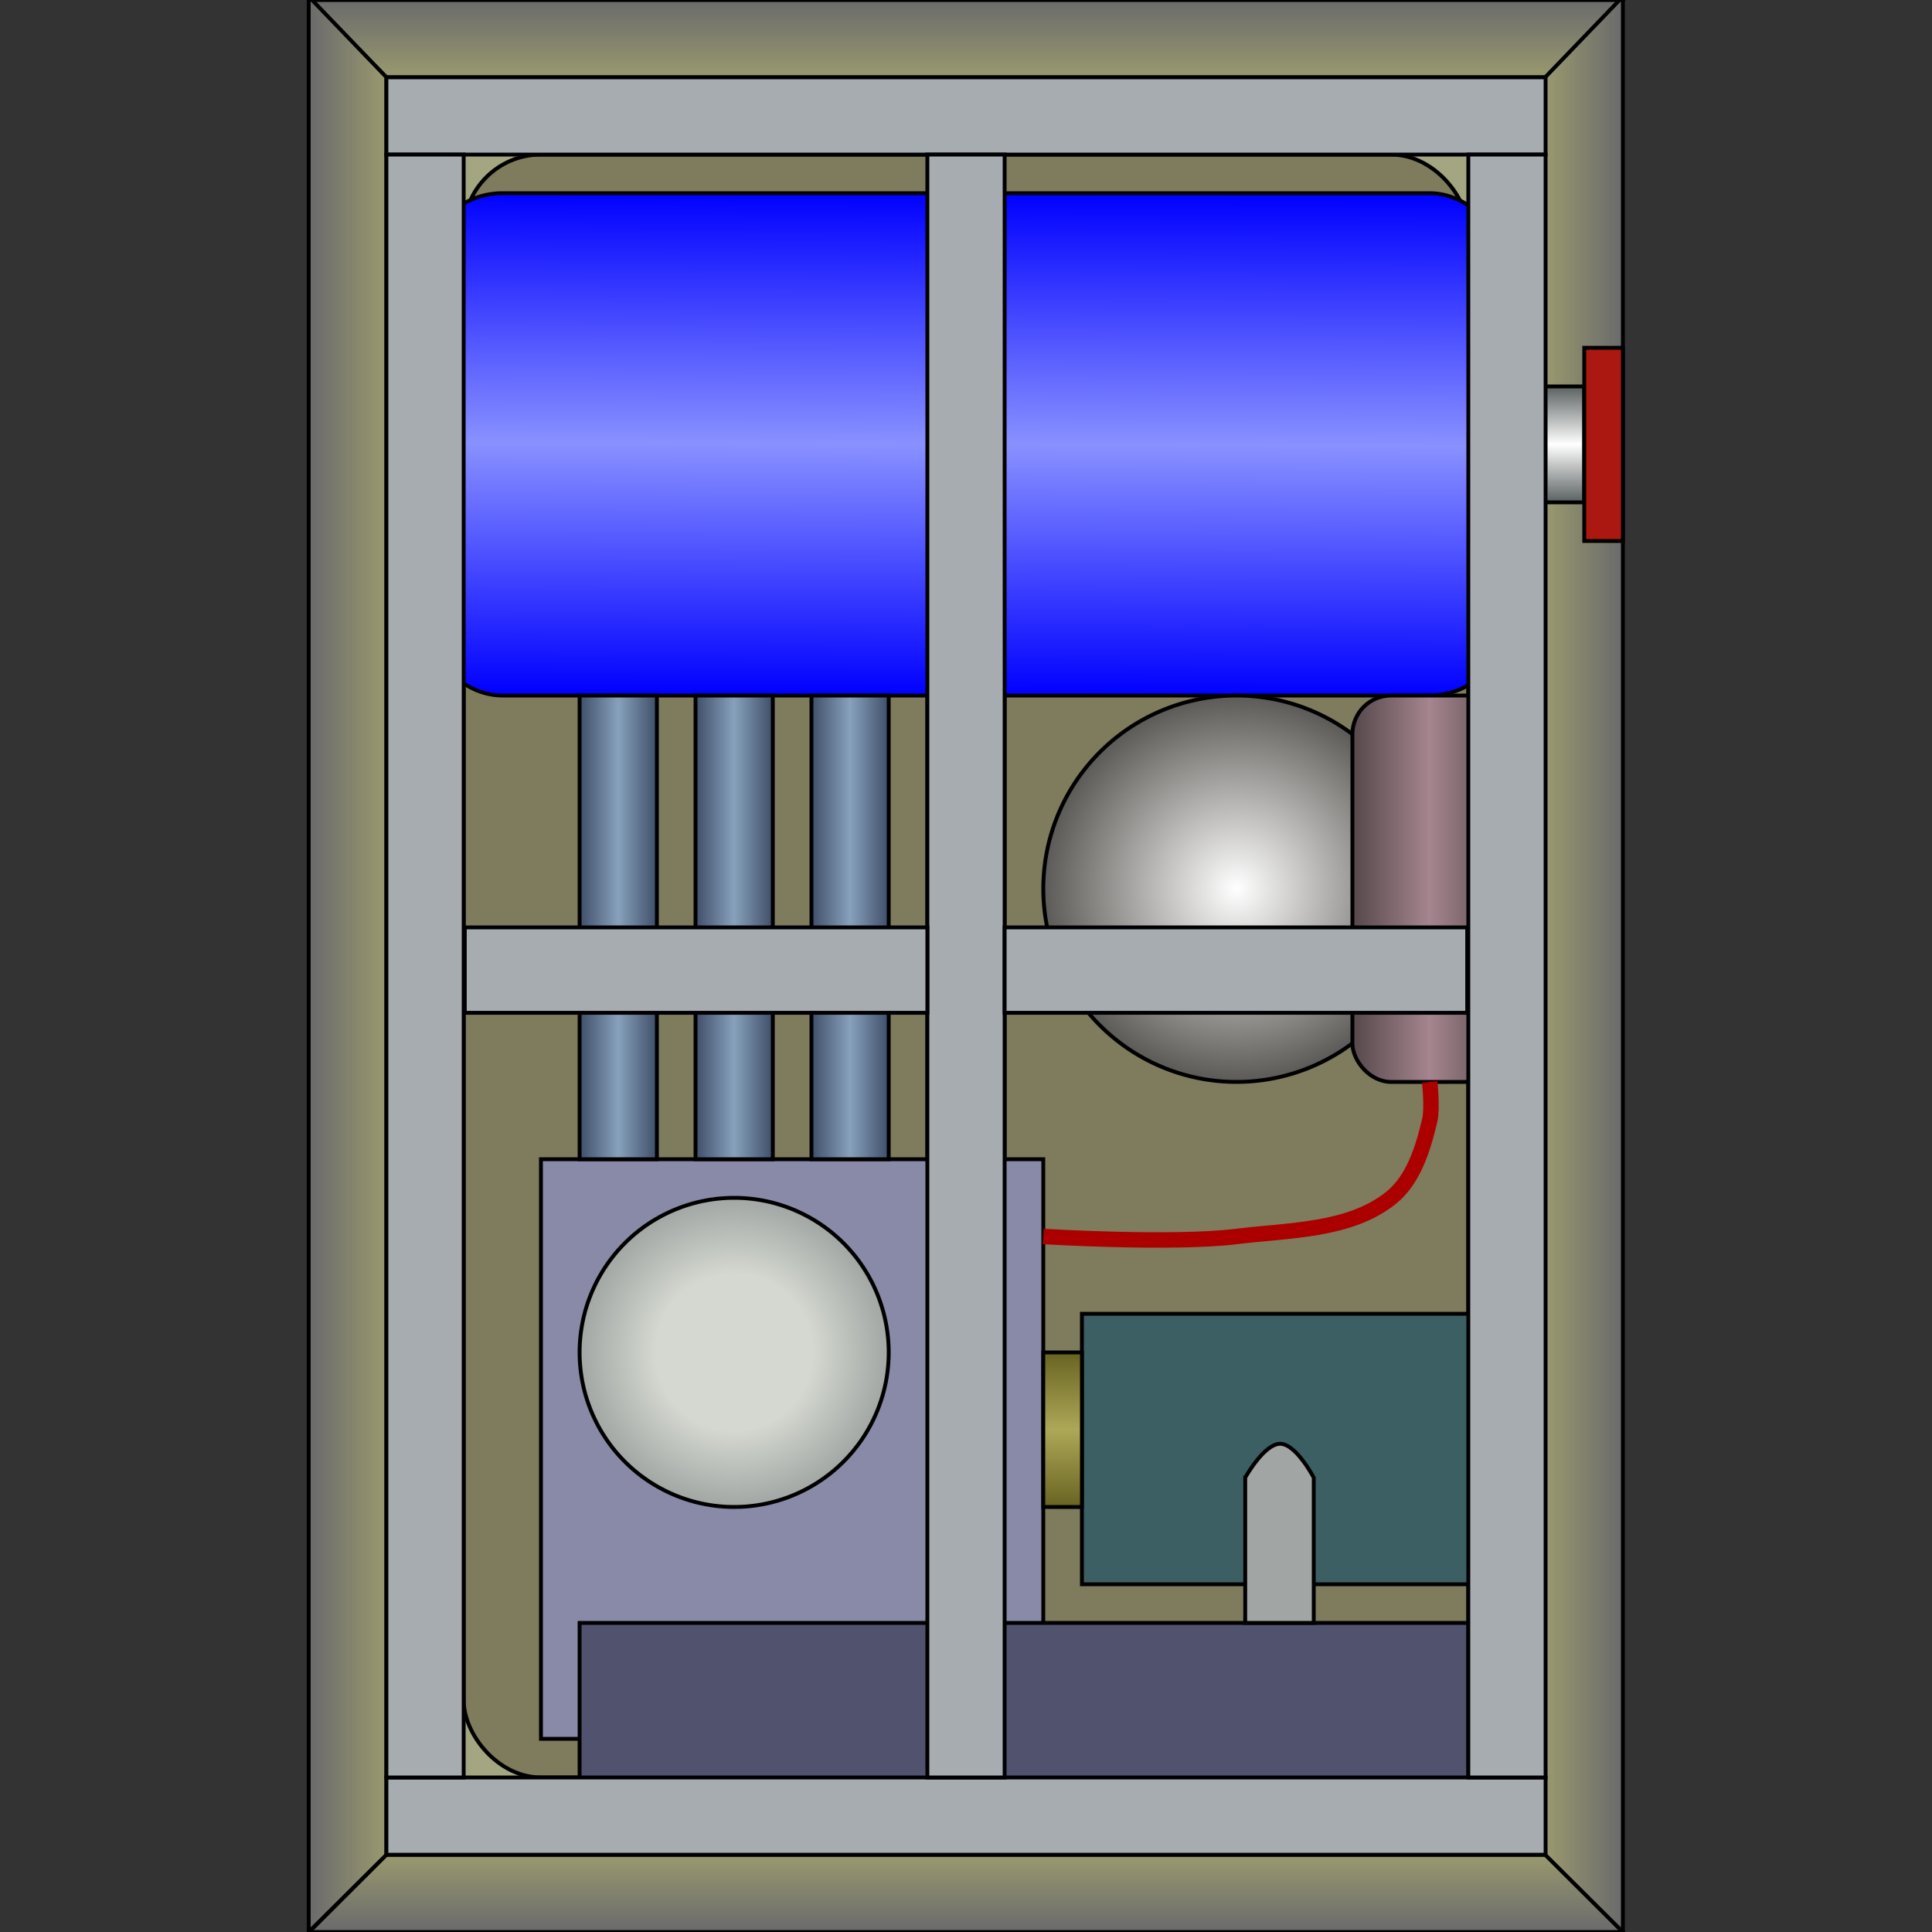 <?xml version="1.0" encoding="UTF-8" standalone="no"?>
<!-- Created with Inkscape (http://www.inkscape.org/) -->

<svg
   width="500"
   height="500"
   id="svg2"
   version="1.1"
   inkscape:version="1.3.2 (091e20e, 2023-11-25, custom)"
   sodipodi:docname="large_sabatier_processor.svg"
   xmlns:inkscape="http://www.inkscape.org/namespaces/inkscape"
   xmlns:sodipodi="http://sodipodi.sourceforge.net/DTD/sodipodi-0.dtd"
   xmlns:xlink="http://www.w3.org/1999/xlink"
   xmlns="http://www.w3.org/2000/svg"
   xmlns:svg="http://www.w3.org/2000/svg"
   xmlns:rdf="http://www.w3.org/1999/02/22-rdf-syntax-ns#"
   xmlns:cc="http://creativecommons.org/ns#"
   xmlns:dc="http://purl.org/dc/elements/1.1/">
  <rect width="100%" height="100%" fill="#333333" stroke="none"/>
  <defs
     id="defs4">
    <linearGradient
       id="linearGradient3729">
      <stop
         style="stop-color:#5a6060;stop-opacity:1;"
         offset="0"
         id="stop3731" />
      <stop
         id="stop3738"
         offset="0.5"
         style="stop-color:#ffffff;stop-opacity:1;" />
      <stop
         style="stop-color:#5a6060;stop-opacity:1;"
         offset="1"
         id="stop3733" />
    </linearGradient>
    <linearGradient
       id="linearGradient3714">
      <stop
         style="stop-color:#d4d8d0;stop-opacity:1;"
         offset="0"
         id="stop3716" />
      <stop
         id="stop3722"
         offset="0.5"
         style="stop-color:#d4d8d0;stop-opacity:1;" />
      <stop
         style="stop-color:#a1a5a3;stop-opacity:1;"
         offset="1"
         id="stop3718" />
    </linearGradient>
    <linearGradient
       id="linearGradient3700">
      <stop
         style="stop-color:#534648;stop-opacity:1;"
         offset="0"
         id="stop3702" />
      <stop
         id="stop3708"
         offset="0.5"
         style="stop-color:#a5858f;stop-opacity:1;" />
      <stop
         style="stop-color:#534648;stop-opacity:1;"
         offset="1"
         id="stop3704" />
    </linearGradient>
    <linearGradient
       id="linearGradient3688">
      <stop
         style="stop-color:#686321;stop-opacity:1;"
         offset="0"
         id="stop3690" />
      <stop
         id="stop3696"
         offset="0.5"
         style="stop-color:#ada758;stop-opacity:1;" />
      <stop
         style="stop-color:#686321;stop-opacity:1;"
         offset="1"
         id="stop3692" />
    </linearGradient>
    <linearGradient
       id="linearGradient3660">
      <stop
         style="stop-color:#3c4a64;stop-opacity:1;"
         offset="0"
         id="stop3662" />
      <stop
         id="stop3669"
         offset="0.5"
         style="stop-color:#87a1bc;stop-opacity:1;" />
      <stop
         style="stop-color:#3c4a64;stop-opacity:1;"
         offset="1"
         id="stop3664" />
    </linearGradient>
    <linearGradient
       id="linearGradient3646">
      <stop
         style="stop-color:#ffffff;stop-opacity:1;"
         offset="0"
         id="stop3648" />
      <stop
         style="stop-color:#5a5854;stop-opacity:1;"
         offset="1"
         id="stop3650" />
    </linearGradient>
    <linearGradient
       id="linearGradient3634">
      <stop
         style="stop-color:#0000ff;stop-opacity:1;"
         offset="0"
         id="stop3636" />
      <stop
         id="stop3642"
         offset="0.5"
         style="stop-color:#8991ff;stop-opacity:1;" />
      <stop
         style="stop-color:#0000ff;stop-opacity:1;"
         offset="1"
         id="stop3638" />
    </linearGradient>
    <linearGradient
       id="linearGradient3599">
      <stop
         style="stop-color:#99996e;stop-opacity:1;"
         offset="0"
         id="stop3601" />
      <stop
         style="stop-color:#6a6a6c;stop-opacity:1;"
         offset="1"
         id="stop3603" />
    </linearGradient>
    <linearGradient
       inkscape:collect="always"
       xlink:href="#linearGradient3599"
       id="linearGradient3605"
       x1="250.449"
       y1="20"
       x2="250.449"
       y2="0"
       gradientUnits="userSpaceOnUse" />
    <linearGradient
       inkscape:collect="always"
       xlink:href="#linearGradient3599"
       id="linearGradient3609"
       gradientUnits="userSpaceOnUse"
       x1="250.449"
       y1="20"
       x2="250.449"
       y2="0"
       gradientTransform="matrix(1,0,0,-1,0,1052.362)" />
    <linearGradient
       inkscape:collect="always"
       xlink:href="#linearGradient3599"
       id="linearGradient3620"
       x1="100"
       y1="250.449"
       x2="80"
       y2="250.449"
       gradientUnits="userSpaceOnUse" />
    <linearGradient
       inkscape:collect="always"
       xlink:href="#linearGradient3599"
       id="linearGradient3624"
       gradientUnits="userSpaceOnUse"
       x1="100"
       y1="250.449"
       x2="80"
       y2="250.449"
       gradientTransform="matrix(-1,0,0,1,499.892,552.362)" />
    <linearGradient
       inkscape:collect="always"
       xlink:href="#linearGradient3634"
       id="linearGradient3640"
       x1="250.449"
       y1="50"
       x2="250"
       y2="180"
       gradientUnits="userSpaceOnUse" />
    <radialGradient
       inkscape:collect="always"
       xlink:href="#linearGradient3646"
       id="radialGradient3652"
       cx="320"
       cy="230"
       fx="320"
       fy="230"
       r="50.5"
       gradientUnits="userSpaceOnUse" />
    <linearGradient
       inkscape:collect="always"
       xlink:href="#linearGradient3660"
       id="linearGradient3667"
       x1="149.5"
       y1="240"
       x2="170.5"
       y2="240"
       gradientUnits="userSpaceOnUse" />
    <linearGradient
       inkscape:collect="always"
       xlink:href="#linearGradient3660"
       id="linearGradient3676"
       gradientUnits="userSpaceOnUse"
       x1="149.5"
       y1="240"
       x2="170.5"
       y2="240"
       gradientTransform="translate(30,0)" />
    <linearGradient
       inkscape:collect="always"
       xlink:href="#linearGradient3660"
       id="linearGradient3680"
       gradientUnits="userSpaceOnUse"
       gradientTransform="translate(60,0)"
       x1="149.5"
       y1="240"
       x2="170.5"
       y2="240" />
    <linearGradient
       inkscape:collect="always"
       xlink:href="#linearGradient3660"
       id="linearGradient3684"
       gradientUnits="userSpaceOnUse"
       gradientTransform="translate(90,0)"
       x1="149.5"
       y1="240"
       x2="170.5"
       y2="240" />
    <linearGradient
       inkscape:collect="always"
       xlink:href="#linearGradient3688"
       id="linearGradient3694"
       x1="270"
       y1="350"
       x2="270"
       y2="390"
       gradientUnits="userSpaceOnUse" />
    <linearGradient
       inkscape:collect="always"
       xlink:href="#linearGradient3700"
       id="linearGradient3706"
       x1="349.5"
       y1="230"
       x2="390.5"
       y2="230"
       gradientUnits="userSpaceOnUse" />
    <radialGradient
       inkscape:collect="always"
       xlink:href="#linearGradient3714"
       id="radialGradient3720"
       cx="190"
       cy="350"
       fx="190"
       fy="350"
       r="40.5"
       gradientUnits="userSpaceOnUse" />
    <linearGradient
       inkscape:collect="always"
       xlink:href="#linearGradient3729"
       id="linearGradient3736"
       x1="400"
       y1="100"
       x2="400"
       y2="130"
       gradientUnits="userSpaceOnUse" />
  </defs>
  <sodipodi:namedview
     id="base"
     pagecolor="#ffffff"
     bordercolor="#666666"
     borderopacity="1.0"
     inkscape:pageopacity="0.0"
     inkscape:pageshadow="2"
     inkscape:zoom="1.5754339"
     inkscape:cx="158.36907"
     inkscape:cy="241.52076"
     inkscape:document-units="px"
     inkscape:current-layer="layer2"
     showgrid="true"
     showguides="true"
     inkscape:guide-bbox="true"
     inkscape:snap-global="true"
     inkscape:window-width="1920"
     inkscape:window-height="1051"
     inkscape:window-x="-9"
     inkscape:window-y="-9"
     inkscape:window-maximized="1"
     inkscape:showpageshadow="0"
     inkscape:pagecheckerboard="0"
     inkscape:deskcolor="#505050">
    <inkscape:grid
       type="xygrid"
       id="grid2816"
       empspacing="5"
       visible="true"
       enabled="true"
       snapvisiblegridlinesonly="true"
       originx="0"
       originy="0"
       spacingy="1"
       spacingx="1"
       units="px" />
    <sodipodi:guide
       orientation="0,1"
       position="179.533,249.551"
       id="guide2818"
       inkscape:locked="false" />
    <sodipodi:guide
       orientation="1,0"
       position="250.449,319.569"
       id="guide2820"
       inkscape:locked="false" />
  </sodipodi:namedview>
  <g
     inkscape:groupmode="layer"
     id="layer4"
     inkscape:label="foundation"
     sodipodi:insensitive="true">
    <rect
       style="fill:#ffffff;fill-opacity:0;stroke:none"
       id="rect3829"
       width="500"
       height="500"
       x="0"
       y="0" />
  </g>
  <g
     inkscape:label="frame"
     inkscape:groupmode="layer"
     id="layer1"
     transform="translate(0,-552.362)"
     sodipodi:insensitive="true"
     style="display:inline">
    <rect
       style="fill:#a3a680;fill-opacity:1;fill-rule:nonzero;stroke:#000000;stroke-width:1;stroke-linecap:round;stroke-linejoin:miter;stroke-miterlimit:4;stroke-opacity:1;stroke-dasharray:none;stroke-dashoffset:0"
       id="rect3594"
       width="300"
       height="460"
       x="100"
       y="20"
       transform="translate(0,552.362)" />
    <path
       transform="translate(0,552.362)"
       style="fill:url(#linearGradient3605);fill-opacity:1;fill-rule:nonzero;stroke:#000000;stroke-width:1;stroke-linecap:round;stroke-linejoin:miter;stroke-miterlimit:4;stroke-opacity:1;stroke-dashoffset:0"
       d="M 80,0 420,0 400,20 100,20 80,0 z"
       id="rect3596"
       sodipodi:nodetypes="ccccc"
       inkscape:connector-curvature="0" />
    <path
       sodipodi:nodetypes="ccccc"
       id="path3607"
       d="m 80,1052.362 340,0 -20,-20 -300,0 -20,20 z"
       style="fill:url(#linearGradient3609);fill-opacity:1;fill-rule:nonzero;stroke:#000000;stroke-width:1;stroke-linecap:round;stroke-linejoin:miter;stroke-miterlimit:4;stroke-opacity:1;stroke-dashoffset:0"
       inkscape:connector-curvature="0" />
    <path
       transform="translate(0,552.362)"
       style="fill:url(#linearGradient3620);fill-opacity:1;fill-rule:nonzero;stroke:#000000;stroke-width:1;stroke-linecap:round;stroke-linejoin:miter;stroke-miterlimit:4;stroke-opacity:1;stroke-dashoffset:0"
       d="M 79.892,-0.898 100,20 l 0,460 -20.108,20 0,-500.898 z"
       id="rect3611"
       sodipodi:nodetypes="ccccc"
       inkscape:connector-curvature="0" />
    <path
       sodipodi:nodetypes="ccccc"
       id="path3622"
       d="m 420,551.465 -20.108,20.898 0,460 20.108,20 0,-500.898 z"
       style="fill:url(#linearGradient3624);fill-opacity:1;fill-rule:nonzero;stroke:#000000;stroke-width:1;stroke-linecap:round;stroke-linejoin:miter;stroke-miterlimit:4;stroke-opacity:1;stroke-dashoffset:0"
       inkscape:connector-curvature="0" />
    <rect
       style="fill:#7f7b5d;fill-opacity:1;fill-rule:nonzero;stroke:#000000;stroke-width:1;stroke-linecap:round;stroke-linejoin:miter;stroke-miterlimit:4;stroke-opacity:1;stroke-dasharray:none;stroke-dashoffset:0"
       id="rect3626"
       width="260"
       height="420"
       x="120"
       y="40"
       transform="translate(0,552.362)"
       ry="20" />
  </g>
  <g
     inkscape:groupmode="layer"
     id="layer2"
     inkscape:label="reactor"
     sodipodi:insensitive="true"
     style="display:inline">
    <rect
       style="fill:url(#linearGradient3640);fill-opacity:1;fill-rule:nonzero;stroke:#000000;stroke-width:1;stroke-linecap:round;stroke-linejoin:miter;stroke-miterlimit:4;stroke-opacity:1;stroke-dasharray:none;stroke-dashoffset:0"
       id="rect3632"
       width="280"
       height="130"
       x="110"
       y="50"
       ry="20"
       inkscape:label="top blue chamber" />
    <path
       sodipodi:type="arc"
       style="fill:url(#radialGradient3652);fill-opacity:1;fill-rule:nonzero;stroke:#000000;stroke-width:1;stroke-linecap:round;stroke-linejoin:miter;stroke-miterlimit:4;stroke-opacity:1;stroke-dasharray:none;stroke-dashoffset:0"
       id="path3644"
       sodipodi:cx="320"
       sodipodi:cy="230"
       sodipodi:rx="50"
       sodipodi:ry="50"
       d="m 370,230 a 50,50 0 1 1 -100,0 50,50 0 1 1 100,0 z"
       inkscape:label="circle1" />
    <rect
       style="fill:#898aa7;fill-opacity:1;fill-rule:nonzero;stroke:#000000;stroke-width:1;stroke-linecap:round;stroke-linejoin:miter;stroke-miterlimit:4;stroke-opacity:1;stroke-dasharray:none;stroke-dashoffset:0"
       id="rect3654"
       width="130"
       height="150"
       x="140"
       y="300"
       inkscape:label="pale blue chamber" />
    <rect
       style="fill:#3c5f64;fill-opacity:1;fill-rule:nonzero;stroke:#000000;stroke-width:1;stroke-linecap:round;stroke-linejoin:miter;stroke-miterlimit:4;stroke-opacity:1;stroke-dasharray:none;stroke-dashoffset:0"
       id="rect3656"
       width="110"
       height="70"
       x="280"
       y="340"
       inkscape:label="green chamber" />
    <rect
       style="fill:url(#linearGradient3667);fill-opacity:1;fill-rule:nonzero;stroke:#000000;stroke-width:1;stroke-linecap:round;stroke-linejoin:miter;stroke-miterlimit:4;stroke-opacity:1;stroke-dasharray:none;stroke-dashoffset:0"
       id="rect3658"
       width="20"
       height="120"
       x="150"
       y="180"
       inkscape:label="pipe3" />
    <rect
       y="180"
       x="180"
       height="120"
       width="20"
       id="rect3671"
       style="fill:url(#linearGradient3676);fill-opacity:1;fill-rule:nonzero;stroke:#000000;stroke-width:1;stroke-linecap:round;stroke-linejoin:miter;stroke-miterlimit:4;stroke-opacity:1;stroke-dasharray:none;stroke-dashoffset:0"
       inkscape:label="pipe2" />
    <rect
       style="fill:url(#linearGradient3680);fill-opacity:1;fill-rule:nonzero;stroke:#000000;stroke-width:1;stroke-linecap:round;stroke-linejoin:miter;stroke-miterlimit:4;stroke-opacity:1;stroke-dasharray:none;stroke-dashoffset:0"
       id="rect3678"
       width="20"
       height="120"
       x="210"
       y="180"
       inkscape:label="pipe1" />
    <rect
       y="180"
       x="240"
       height="120"
       width="20"
       id="rect3682"
       style="fill:url(#linearGradient3684);fill-opacity:1;fill-rule:nonzero;stroke:#000000;stroke-width:1;stroke-linecap:round;stroke-linejoin:miter;stroke-miterlimit:4;stroke-opacity:1;stroke-dasharray:none;stroke-dashoffset:0"
       inkscape:label="center frame" />
    <rect
       style="fill:url(#linearGradient3694);fill-opacity:1;fill-rule:nonzero;stroke:#000000;stroke-width:1;stroke-linecap:round;stroke-linejoin:miter;stroke-miterlimit:4;stroke-opacity:1;stroke-dasharray:none;stroke-dashoffset:0"
       id="rect3686"
       width="10"
       height="40"
       x="270"
       y="350"
       inkscape:label="gold inner pipe" />
    <rect
       style="fill:url(#linearGradient3706);fill-opacity:1;fill-rule:nonzero;stroke:#000000;stroke-width:1;stroke-linecap:round;stroke-linejoin:miter;stroke-miterlimit:4;stroke-opacity:1;stroke-dasharray:none;stroke-dashoffset:0"
       id="rect3698"
       width="40"
       height="100"
       x="350"
       y="180"
       ry="10"
       inkscape:label="cylinder" />
    <rect
       style="fill:#51526e;fill-opacity:1;fill-rule:nonzero;stroke:#000000;stroke-width:1;stroke-linecap:round;stroke-linejoin:miter;stroke-miterlimit:4;stroke-opacity:1;stroke-dasharray:none;stroke-dashoffset:0"
       id="rect3710"
       width="230"
       height="50"
       x="150"
       y="420"
       inkscape:label="bottom rect" />
    <path
       sodipodi:type="arc"
       style="fill:url(#radialGradient3720);fill-opacity:1;fill-rule:nonzero;stroke:#000000;stroke-width:1;stroke-linecap:round;stroke-linejoin:miter;stroke-miterlimit:4;stroke-opacity:1;stroke-dasharray:none;stroke-dashoffset:0"
       id="path3712"
       sodipodi:cx="190"
       sodipodi:cy="350"
       sodipodi:rx="40"
       sodipodi:ry="40"
       d="m 230,350 a 40,40 0 1 1 -80,0 40,40 0 1 1 80,0 z"
       inkscape:label="circle2" />
    <path
       style="fill:#a1a5a3;fill-opacity:1;fill-rule:nonzero;stroke:#000000;stroke-width:1;stroke-linecap:round;stroke-linejoin:miter;stroke-miterlimit:4;stroke-opacity:1;stroke-dashoffset:0"
       d="m 322.262,382.406 c 0,0 4.88,-8.803 9.084,-8.752 4.102,0.05 8.653,8.752 8.653,8.752 l 0,37.594 -17.738,0 0,-37.594 z"
       id="rect3724"
       sodipodi:nodetypes="cacccc"
       inkscape:connector-curvature="0"
       inkscape:label="sliver stand" />
    <rect
       style="fill:url(#linearGradient3736);fill-opacity:1;fill-rule:nonzero;stroke:#000000;stroke-width:1;stroke-linecap:round;stroke-linejoin:miter;stroke-miterlimit:4;stroke-opacity:1;stroke-dasharray:none;stroke-dashoffset:0"
       id="rect3727"
       width="20"
       height="30"
       x="390"
       y="100"
       inkscape:label="sliver pipe" />
    <rect
       style="fill:#aa1811;fill-opacity:1;fill-rule:nonzero;stroke:#000000;stroke-width:1;stroke-linecap:round;stroke-linejoin:miter;stroke-miterlimit:4;stroke-opacity:1;stroke-dasharray:none;stroke-dashoffset:0"
       id="rect3740"
       width="10"
       height="50"
       x="410"
       y="90"
       inkscape:label="red lid" />
    <path
       style="fill:none;stroke:#ac0000;stroke-width:4;stroke-linecap:butt;stroke-linejoin:miter;stroke-miterlimit:4;stroke-opacity:1;stroke-dasharray:none"
       d="m 270,320 c 0,0 33.458,2.036 50,0 13.641,-1.679 29.279,-1.4 40,-10 5.814,-4.664 8.288,-12.746 10,-20 0.766,-3.244 0,-10 0,-10"
       id="path3742"
       sodipodi:nodetypes="caaac"
       inkscape:connector-curvature="0"
       inkscape:label="red cable" />
  </g>
  <g
     inkscape:groupmode="layer"
     id="layer3"
     inkscape:label="top frame"
     style="display:inline"
     sodipodi:insensitive="true">
    <rect
       style="fill:#a7acb0;fill-opacity:1;fill-rule:nonzero;stroke:#000002;stroke-width:1;stroke-linecap:round;stroke-linejoin:miter;stroke-miterlimit:4;stroke-opacity:1;stroke-dasharray:none;stroke-dashoffset:0"
       id="rect3745"
       width="300"
       height="20"
       x="100"
       y="460" />
    <rect
       y="20"
       x="100"
       height="20"
       width="300"
       id="rect3747"
       style="fill:#a7acb0;fill-opacity:1;fill-rule:nonzero;stroke:#000002;stroke-width:1;stroke-linecap:round;stroke-linejoin:miter;stroke-miterlimit:4;stroke-opacity:1;stroke-dasharray:none;stroke-dashoffset:0" />
    <rect
       style="fill:#a7acb0;fill-opacity:1;fill-rule:nonzero;stroke:#000002;stroke-width:1;stroke-linecap:round;stroke-linejoin:miter;stroke-miterlimit:4;stroke-opacity:1;stroke-dasharray:none;stroke-dashoffset:0"
       id="rect3749"
       width="20"
       height="420"
       x="100"
       y="40" />
    <rect
       y="40"
       x="240"
       height="420"
       width="20"
       id="rect3751"
       style="fill:#a7acb0;fill-opacity:1;fill-rule:nonzero;stroke:#000002;stroke-width:1;stroke-linecap:round;stroke-linejoin:miter;stroke-miterlimit:4;stroke-opacity:1;stroke-dasharray:none;stroke-dashoffset:0" />
    <rect
       style="fill:#a7acb0;fill-opacity:1;fill-rule:nonzero;stroke:#000002;stroke-width:1;stroke-linecap:round;stroke-linejoin:miter;stroke-miterlimit:4;stroke-opacity:1;stroke-dasharray:none;stroke-dashoffset:0"
       id="rect3755"
       width="20"
       height="420"
       x="380"
       y="40" />
    <rect
       style="fill:#a7acb0;fill-opacity:1;fill-rule:nonzero;stroke:#000002;stroke-width:1;stroke-linecap:round;stroke-linejoin:miter;stroke-miterlimit:4;stroke-opacity:1;stroke-dasharray:none;stroke-dashoffset:0"
       id="rect3757"
       width="119.713"
       height="22.118"
       x="120.287"
       y="240" />
    <rect
       y="240"
       x="260"
       height="22.118"
       width="119.713"
       id="rect3759"
       style="fill:#a7acb0;fill-opacity:1;fill-rule:nonzero;stroke:#000002;stroke-width:1;stroke-linecap:round;stroke-linejoin:miter;stroke-miterlimit:4;stroke-opacity:1;stroke-dasharray:none;stroke-dashoffset:0" />
  </g>
</svg>
